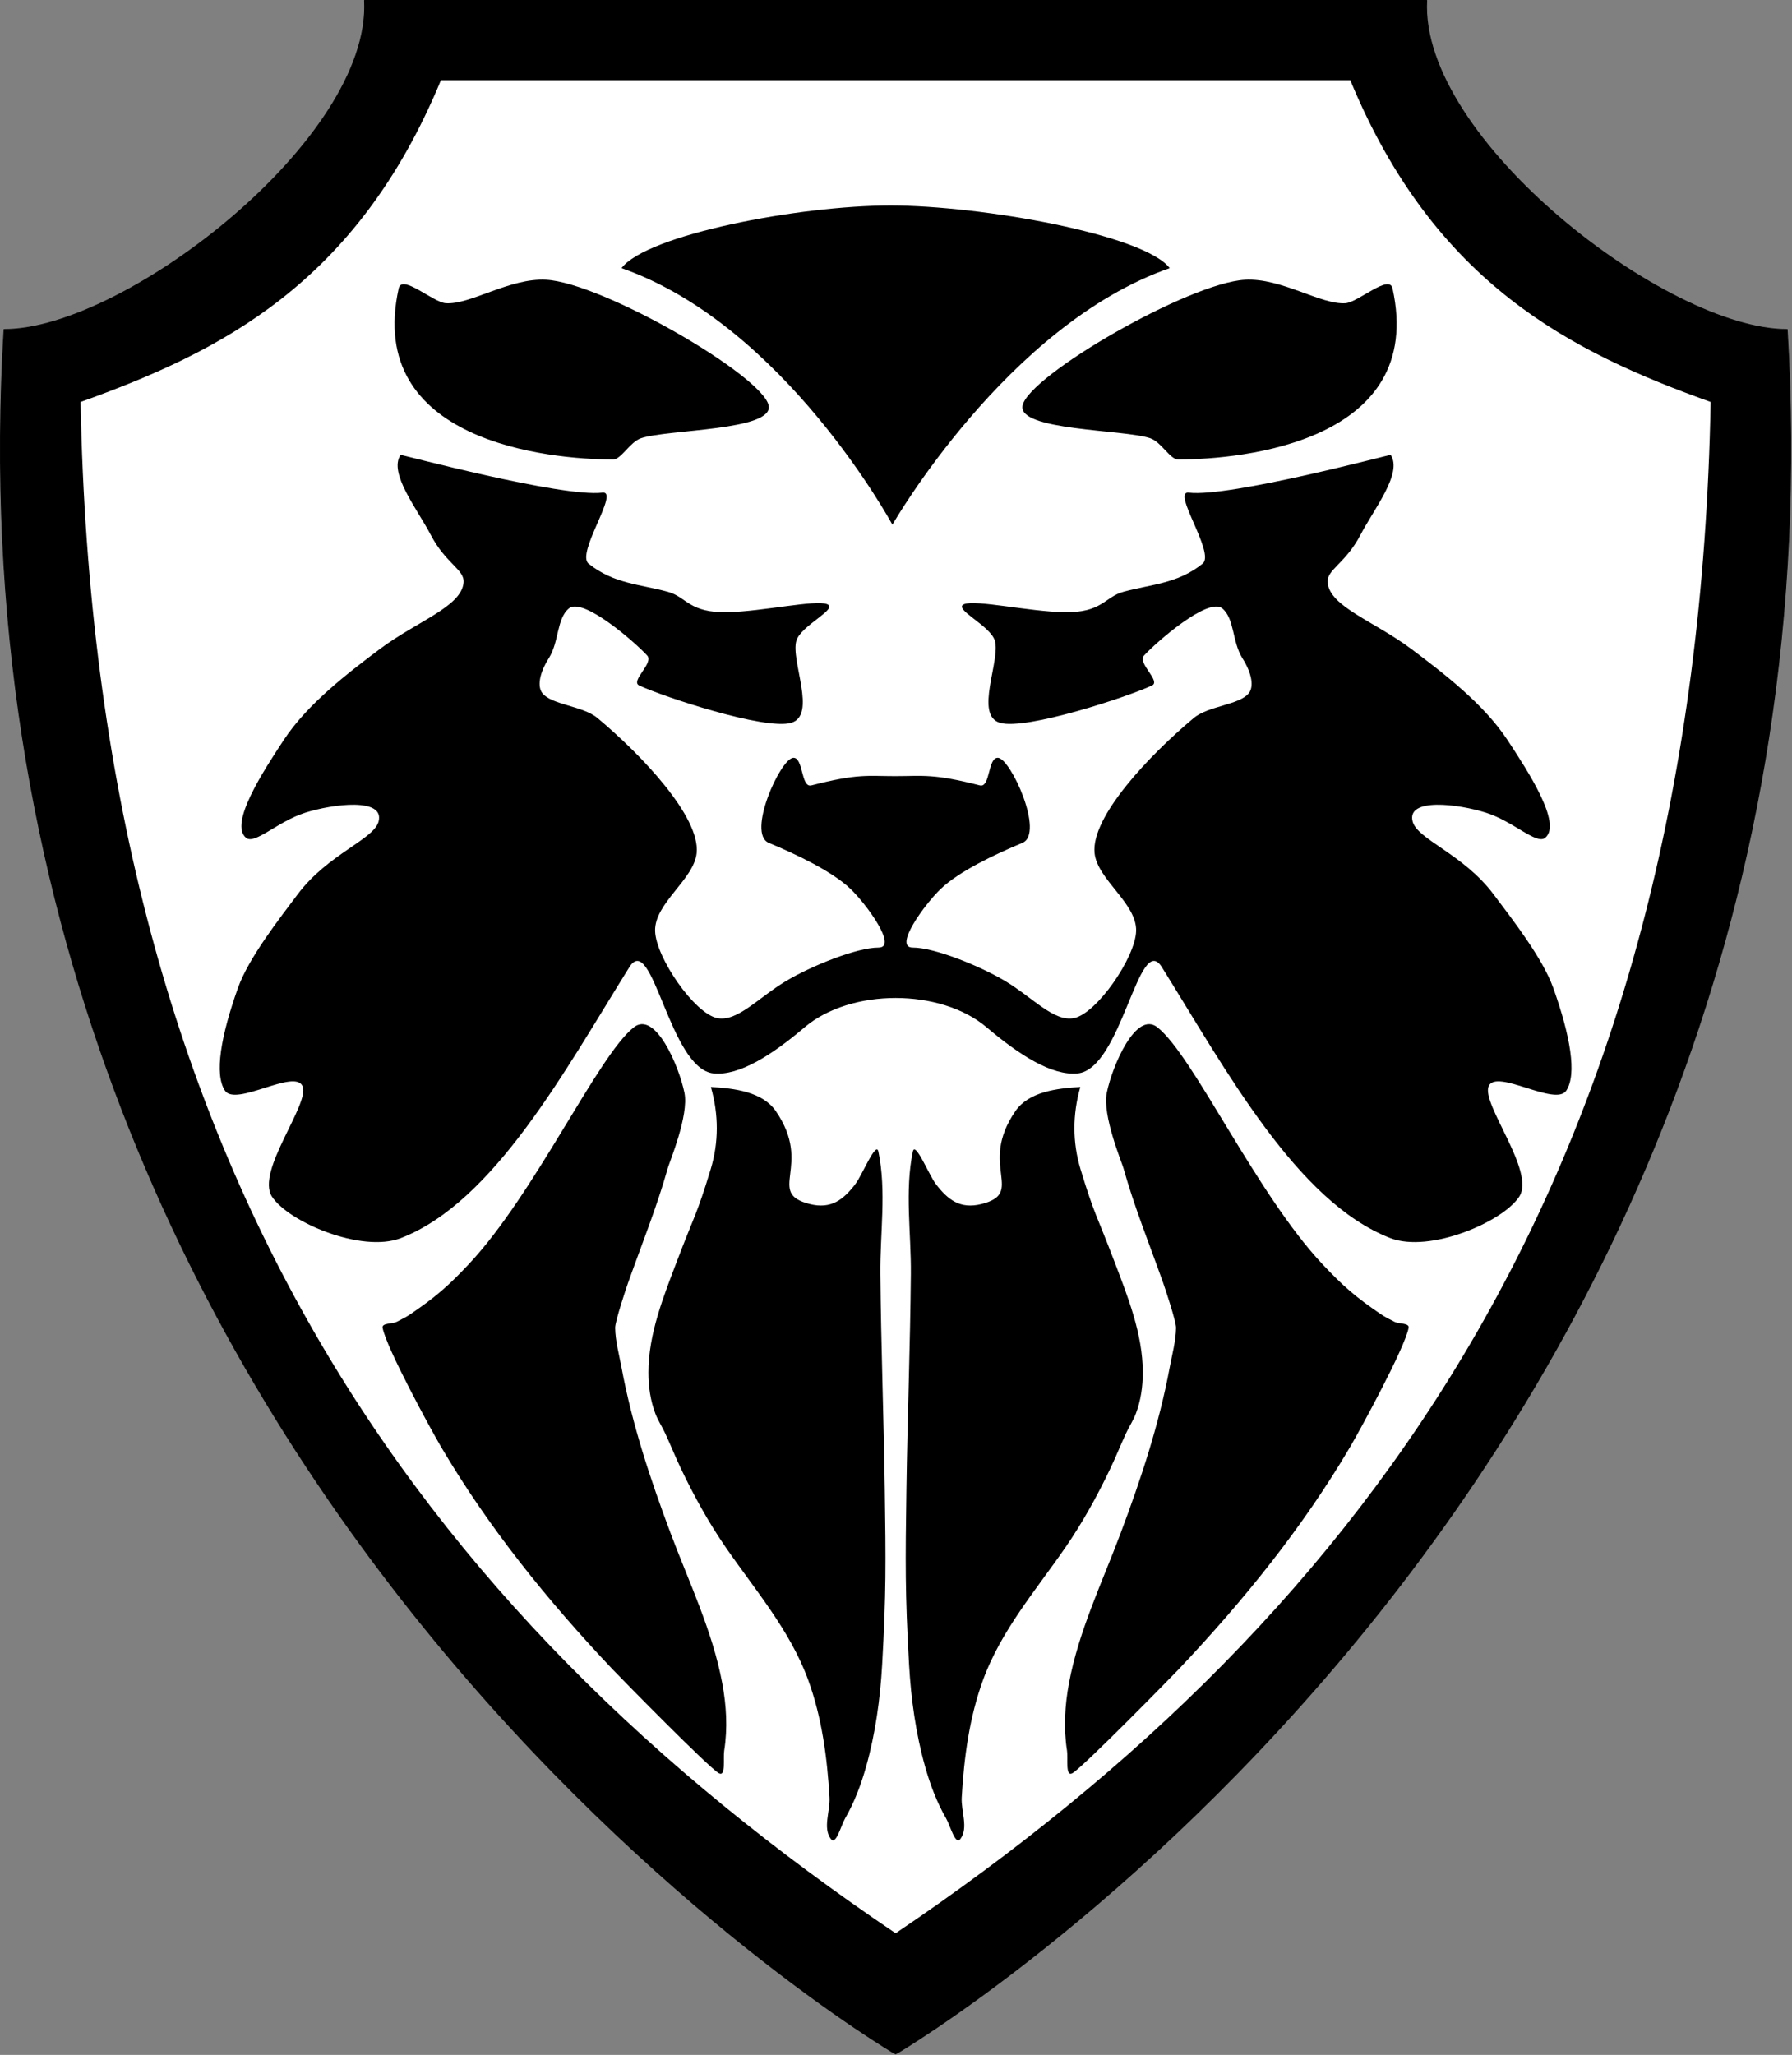 <?xml version="1.0" encoding="UTF-8" standalone="no"?>
<!DOCTYPE svg PUBLIC "-//W3C//DTD SVG 1.1//EN" "http://www.w3.org/Graphics/SVG/1.1/DTD/svg11.dtd">
<svg width="100%" height="100%" viewBox="0 0 1927 2209" version="1.1" xmlns="http://www.w3.org/2000/svg" xmlns:xlink="http://www.w3.org/1999/xlink" xml:space="preserve" xmlns:serif="http://www.serif.com/" style="fill-rule:evenodd;clip-rule:evenodd;stroke-linecap:round;stroke-linejoin:round;stroke-miterlimit:1.5;">
    <rect x="0" y="0" width="1927" height="2209" fill="#808080" stroke="none"/>
    <path d="M963.081,2208.08C962.928,2208.16 -70.432,1601.83 4.374,354.244C133.632,354.619 399.998,149.331 392.022,0.5L1534.14,0.5C1526.16,149.331 1792.53,354.619 1921.79,354.244C1996.59,1601.83 963.235,2208.16 963.081,2208.08Z" style="stroke:black;stroke-width:1px;"/>
    <path d="M1451.99,86.162C1542.72,305.331 1689.21,378.204 1839.52,432.124C1824.05,1249.81 1478.19,1730.27 963.081,2078.25C447.968,1730.27 102.108,1249.81 86.641,432.124C236.956,378.204 383.447,305.331 474.173,86.162L1451.99,86.162Z" style="fill:white;"/>
    <path d="M1497.44,310.026C1533.77,474.689 1336.4,493.921 1266.83,493.941C1258.27,493.944 1248.84,475.254 1237.03,471.147C1209.16,461.459 1093.65,463.212 1099.62,435.811C1106.67,403.484 1278.25,304.062 1338.86,300.74C1378.11,298.589 1420.46,327.84 1446.87,325.968C1460.52,325.001 1493.96,294.247 1497.44,310.026ZM1244.7,1104.41C1283.31,1135.08 1350.91,1283.15 1421.79,1358.67C1444.43,1382.81 1457.61,1394.1 1484.33,1412.4C1489.13,1415.69 1494.35,1418.36 1499.57,1420.95C1504.5,1423.39 1515.76,1422.05 1514.73,1427.46C1510.57,1449.3 1462.47,1537.38 1451.73,1555.62C1400.66,1642.39 1336.86,1721.14 1267.8,1794.13C1260.04,1802.34 1162.82,1901.54 1152.91,1906.34C1145.41,1909.97 1148.7,1890.18 1147.4,1881.95C1143.59,1857.78 1145.05,1833.24 1149.53,1809.29C1160.03,1753.16 1185.36,1700.75 1205.25,1647.67C1227.03,1589.57 1246.41,1531.21 1257.8,1470.11C1260.44,1455.95 1264.42,1441.85 1264.65,1427.46C1264.76,1420.41 1252.68,1384.39 1250.71,1378.84C1236.18,1337.88 1219.83,1297.66 1208.08,1255.76C1206.3,1249.38 1185.18,1199.04 1190.16,1174.71C1196.03,1146.03 1221.48,1085.97 1244.7,1104.41ZM1061.03,1104.41C1011.38,1062.29 914.781,1062.29 865.137,1104.41C829.997,1134.23 794.943,1156.58 767.403,1153.92C719.744,1149.33 701.723,999.683 676.674,1039.84C607.963,1150.01 531.343,1292.17 431.137,1330.92C388.774,1347.3 310.075,1313.56 292.436,1286.33C274.796,1259.1 333.728,1186.54 325.3,1167.55C316.872,1148.55 253.433,1189.98 241.869,1172.38C230.305,1154.78 237.536,1113.5 255.916,1061.94C267.412,1029.69 300.787,987.092 320.2,961.235C352.688,917.966 402.183,902.406 407.137,883.007C413.712,857.262 358.164,864.111 327.961,873.746C298.573,883.122 274.001,908.168 264.706,900.737C245.859,885.668 283.512,828.399 305.055,795.596C330.499,756.853 373.914,723.612 408.482,697.688C448.424,667.736 496.162,652.288 498.487,626.308C499.755,612.144 479.539,606.35 463.104,574.814C448.636,547.051 417.645,508.584 430.719,489.027C431.123,488.423 603.723,534.806 647.771,529.594C666.855,527.336 619.034,594.732 632.933,605.918C659.995,627.695 688.936,628.123 718.086,636.172C738.812,641.895 740.688,658.876 782.067,658.106C819.794,657.404 877.057,644.395 889.444,649.485C901.831,654.575 861.355,672.302 856.39,688.646C849.931,709.912 878.849,769.033 850.688,777.078C822.526,785.123 713.212,748.984 687.419,736.916C677.351,732.205 703.432,712.879 695.933,704.673C683.316,690.867 626.975,641.396 611.717,654.079C598.562,665.015 601.251,690.002 590.203,707.491C579.362,724.651 578.021,738.423 583.15,745.024C593.11,757.843 626.623,758.624 642.549,771.927C690.111,811.654 753.089,878.097 749.121,917.022C746.212,945.561 703.713,970.926 704.446,1000.72C705.149,1029.3 746.935,1089.69 771.337,1094.48C792.891,1098.71 815.542,1072.47 844.743,1054.91C872.191,1038.4 921.639,1018.53 944.574,1018.65C966.052,1018.77 931.436,971.667 914.607,955.59C894.971,936.831 857.213,918.761 826.762,906.103C802.693,896.098 839.119,815.676 852.904,814.645C864.13,813.805 861.045,847.235 872.525,844.293C922.813,831.407 932.442,834.325 962.627,834.325C992.812,834.325 1003.35,831.407 1053.64,844.293C1065.12,847.235 1062.03,813.805 1073.26,814.645C1087.04,815.676 1123.47,896.098 1099.4,906.103C1068.95,918.761 1031.19,936.831 1011.56,955.59C994.727,971.667 960.111,1018.77 981.588,1018.65C1004.52,1018.53 1053.97,1038.4 1081.42,1054.91C1110.62,1072.47 1133.27,1098.71 1154.83,1094.48C1179.23,1089.69 1221.01,1029.3 1221.72,1000.72C1222.45,970.926 1179.95,945.561 1177.04,917.022C1173.07,878.097 1236.05,811.654 1283.61,771.927C1299.54,758.624 1333.05,757.843 1343.01,745.024C1348.14,738.423 1346.8,724.651 1335.96,707.491C1324.91,690.002 1327.6,665.015 1314.44,654.079C1299.19,641.396 1242.85,690.867 1230.23,704.673C1222.73,712.879 1248.81,732.205 1238.74,736.916C1212.95,748.984 1103.64,785.123 1075.47,777.078C1047.31,769.033 1076.23,709.912 1069.77,688.646C1064.81,672.302 1024.33,654.575 1036.72,649.485C1049.11,644.395 1106.37,657.404 1144.1,658.106C1185.48,658.876 1187.35,641.895 1208.08,636.172C1237.23,628.123 1266.17,627.695 1293.23,605.918C1307.13,594.732 1259.31,527.336 1278.39,529.594C1322.44,534.806 1495.04,488.423 1495.44,489.027C1508.52,508.584 1477.53,547.051 1463.06,574.814C1446.62,606.35 1426.41,612.144 1427.67,626.308C1430,652.288 1477.74,667.736 1517.68,697.688C1552.25,723.612 1595.66,756.853 1621.11,795.596C1642.65,828.399 1680.3,885.668 1661.46,900.737C1652.16,908.168 1627.59,883.122 1598.2,873.746C1568,864.111 1512.45,857.262 1519.03,883.007C1523.98,902.406 1573.48,917.966 1605.96,961.235C1625.38,987.092 1658.75,1029.69 1670.25,1061.94C1688.63,1113.5 1695.86,1154.78 1684.29,1172.38C1672.73,1189.98 1609.29,1148.55 1600.86,1167.55C1592.43,1186.54 1651.37,1259.1 1633.73,1286.33C1616.09,1313.56 1537.39,1347.3 1495.03,1330.92C1394.82,1292.17 1318.2,1150.01 1249.49,1039.84C1224.44,999.683 1206.42,1149.33 1158.76,1153.92C1131.22,1156.58 1096.17,1134.23 1061.03,1104.41ZM428.72,310.026C432.201,294.247 465.645,325.001 479.289,325.968C505.699,327.84 548.052,298.589 587.305,300.74C647.915,304.062 819.493,403.484 826.539,435.811C832.511,463.212 717.003,461.459 689.136,471.147C677.323,475.254 667.891,493.944 659.335,493.941C589.766,493.921 392.394,474.689 428.72,310.026ZM681.457,1104.41C704.684,1085.97 730.137,1146.03 736.006,1174.71C740.983,1199.04 719.867,1249.38 718.08,1255.76C706.334,1297.66 689.978,1337.88 675.449,1378.84C673.478,1384.39 661.401,1420.41 661.513,1427.46C661.744,1441.85 665.726,1455.95 668.363,1470.11C679.748,1531.21 699.136,1589.57 720.915,1647.67C740.808,1700.75 766.136,1753.16 776.631,1809.29C781.111,1833.24 782.576,1857.78 778.759,1881.95C777.46,1890.18 780.753,1909.97 773.252,1906.34C763.343,1901.54 666.127,1802.34 658.364,1794.13C589.303,1721.14 525.504,1642.39 474.432,1555.62C463.693,1537.38 415.593,1449.3 411.432,1427.46C410.403,1422.05 421.666,1423.39 426.595,1420.95C431.815,1418.36 437.031,1415.69 441.837,1412.4C468.554,1394.1 481.729,1382.81 504.376,1358.67C575.252,1283.15 642.853,1135.08 681.457,1104.41ZM1161.73,1168.5C1153.26,1198 1153.17,1227.99 1161.95,1256.94C1176.97,1306.48 1179.42,1306.24 1197.97,1355.1C1212.47,1393.28 1228.9,1433.74 1228.88,1475.45C1228.88,1490.63 1226.8,1505.51 1221.37,1519.77C1218.61,1527.03 1214.22,1533.57 1210.94,1540.62C1205.17,1553.03 1200.09,1565.76 1194.22,1578.12C1180.24,1607.53 1164.25,1636.6 1145.72,1663.43C1114.16,1709.15 1076.67,1752.58 1057.26,1805.5C1042.4,1846.01 1036.64,1889.3 1034.18,1932.17C1033.32,1947.08 1041.67,1965 1032.69,1976.93C1027.26,1984.15 1021.83,1962.43 1017.3,1954.6C1007.31,1937.31 1000.14,1918.07 994.749,1898.92C984.816,1863.67 979.631,1826.13 977.562,1789.62C973.208,1712.76 973.585,1679.45 974.724,1600.69C975.84,1523.55 978.78,1446.43 979.485,1369.28C979.879,1326.18 972.779,1280.17 981.588,1237.99C984.061,1226.15 998.946,1263.11 1006.27,1272.74C1019.17,1289.7 1032.47,1300.07 1055.32,1294.36C1103.43,1282.34 1051.33,1253.46 1091.9,1194.44C1106.2,1173.64 1136.53,1169.87 1161.73,1168.5ZM764.43,1168.5C789.632,1169.87 819.963,1173.64 834.262,1194.44C874.835,1253.46 822.732,1282.34 870.844,1294.36C893.692,1300.07 906.996,1289.7 919.894,1272.74C927.216,1263.11 942.101,1226.15 944.574,1237.99C953.383,1280.17 946.284,1326.18 946.678,1369.28C947.382,1446.43 950.322,1523.55 951.438,1600.69C952.578,1679.45 952.954,1712.76 948.6,1789.62C946.532,1826.13 941.347,1863.67 931.413,1898.92C926.019,1918.07 918.852,1937.31 908.86,1954.6C904.338,1962.43 898.906,1984.15 893.471,1976.93C884.496,1965 892.842,1947.08 891.985,1932.17C889.52,1889.3 883.763,1846.01 868.903,1805.5C849.491,1752.58 812.003,1709.15 780.439,1663.43C761.915,1636.6 745.923,1607.53 731.944,1578.12C726.068,1565.76 720.995,1553.03 715.221,1540.62C711.943,1533.57 707.555,1527.03 704.792,1519.77C699.367,1505.51 697.287,1490.63 697.279,1475.45C697.259,1433.74 713.696,1393.28 728.194,1355.1C746.744,1306.24 749.188,1306.48 764.214,1256.94C772.995,1227.99 772.905,1198 764.43,1168.5ZM959.627,564.044C959.627,564.044 843.547,349.38 668.352,288.242C695.356,252.345 859.292,220.912 957.535,220.912C1055.78,220.912 1230.81,252.345 1257.81,288.242C1082.62,349.38 959.627,564.044 959.627,564.044Z"/>
</svg>
